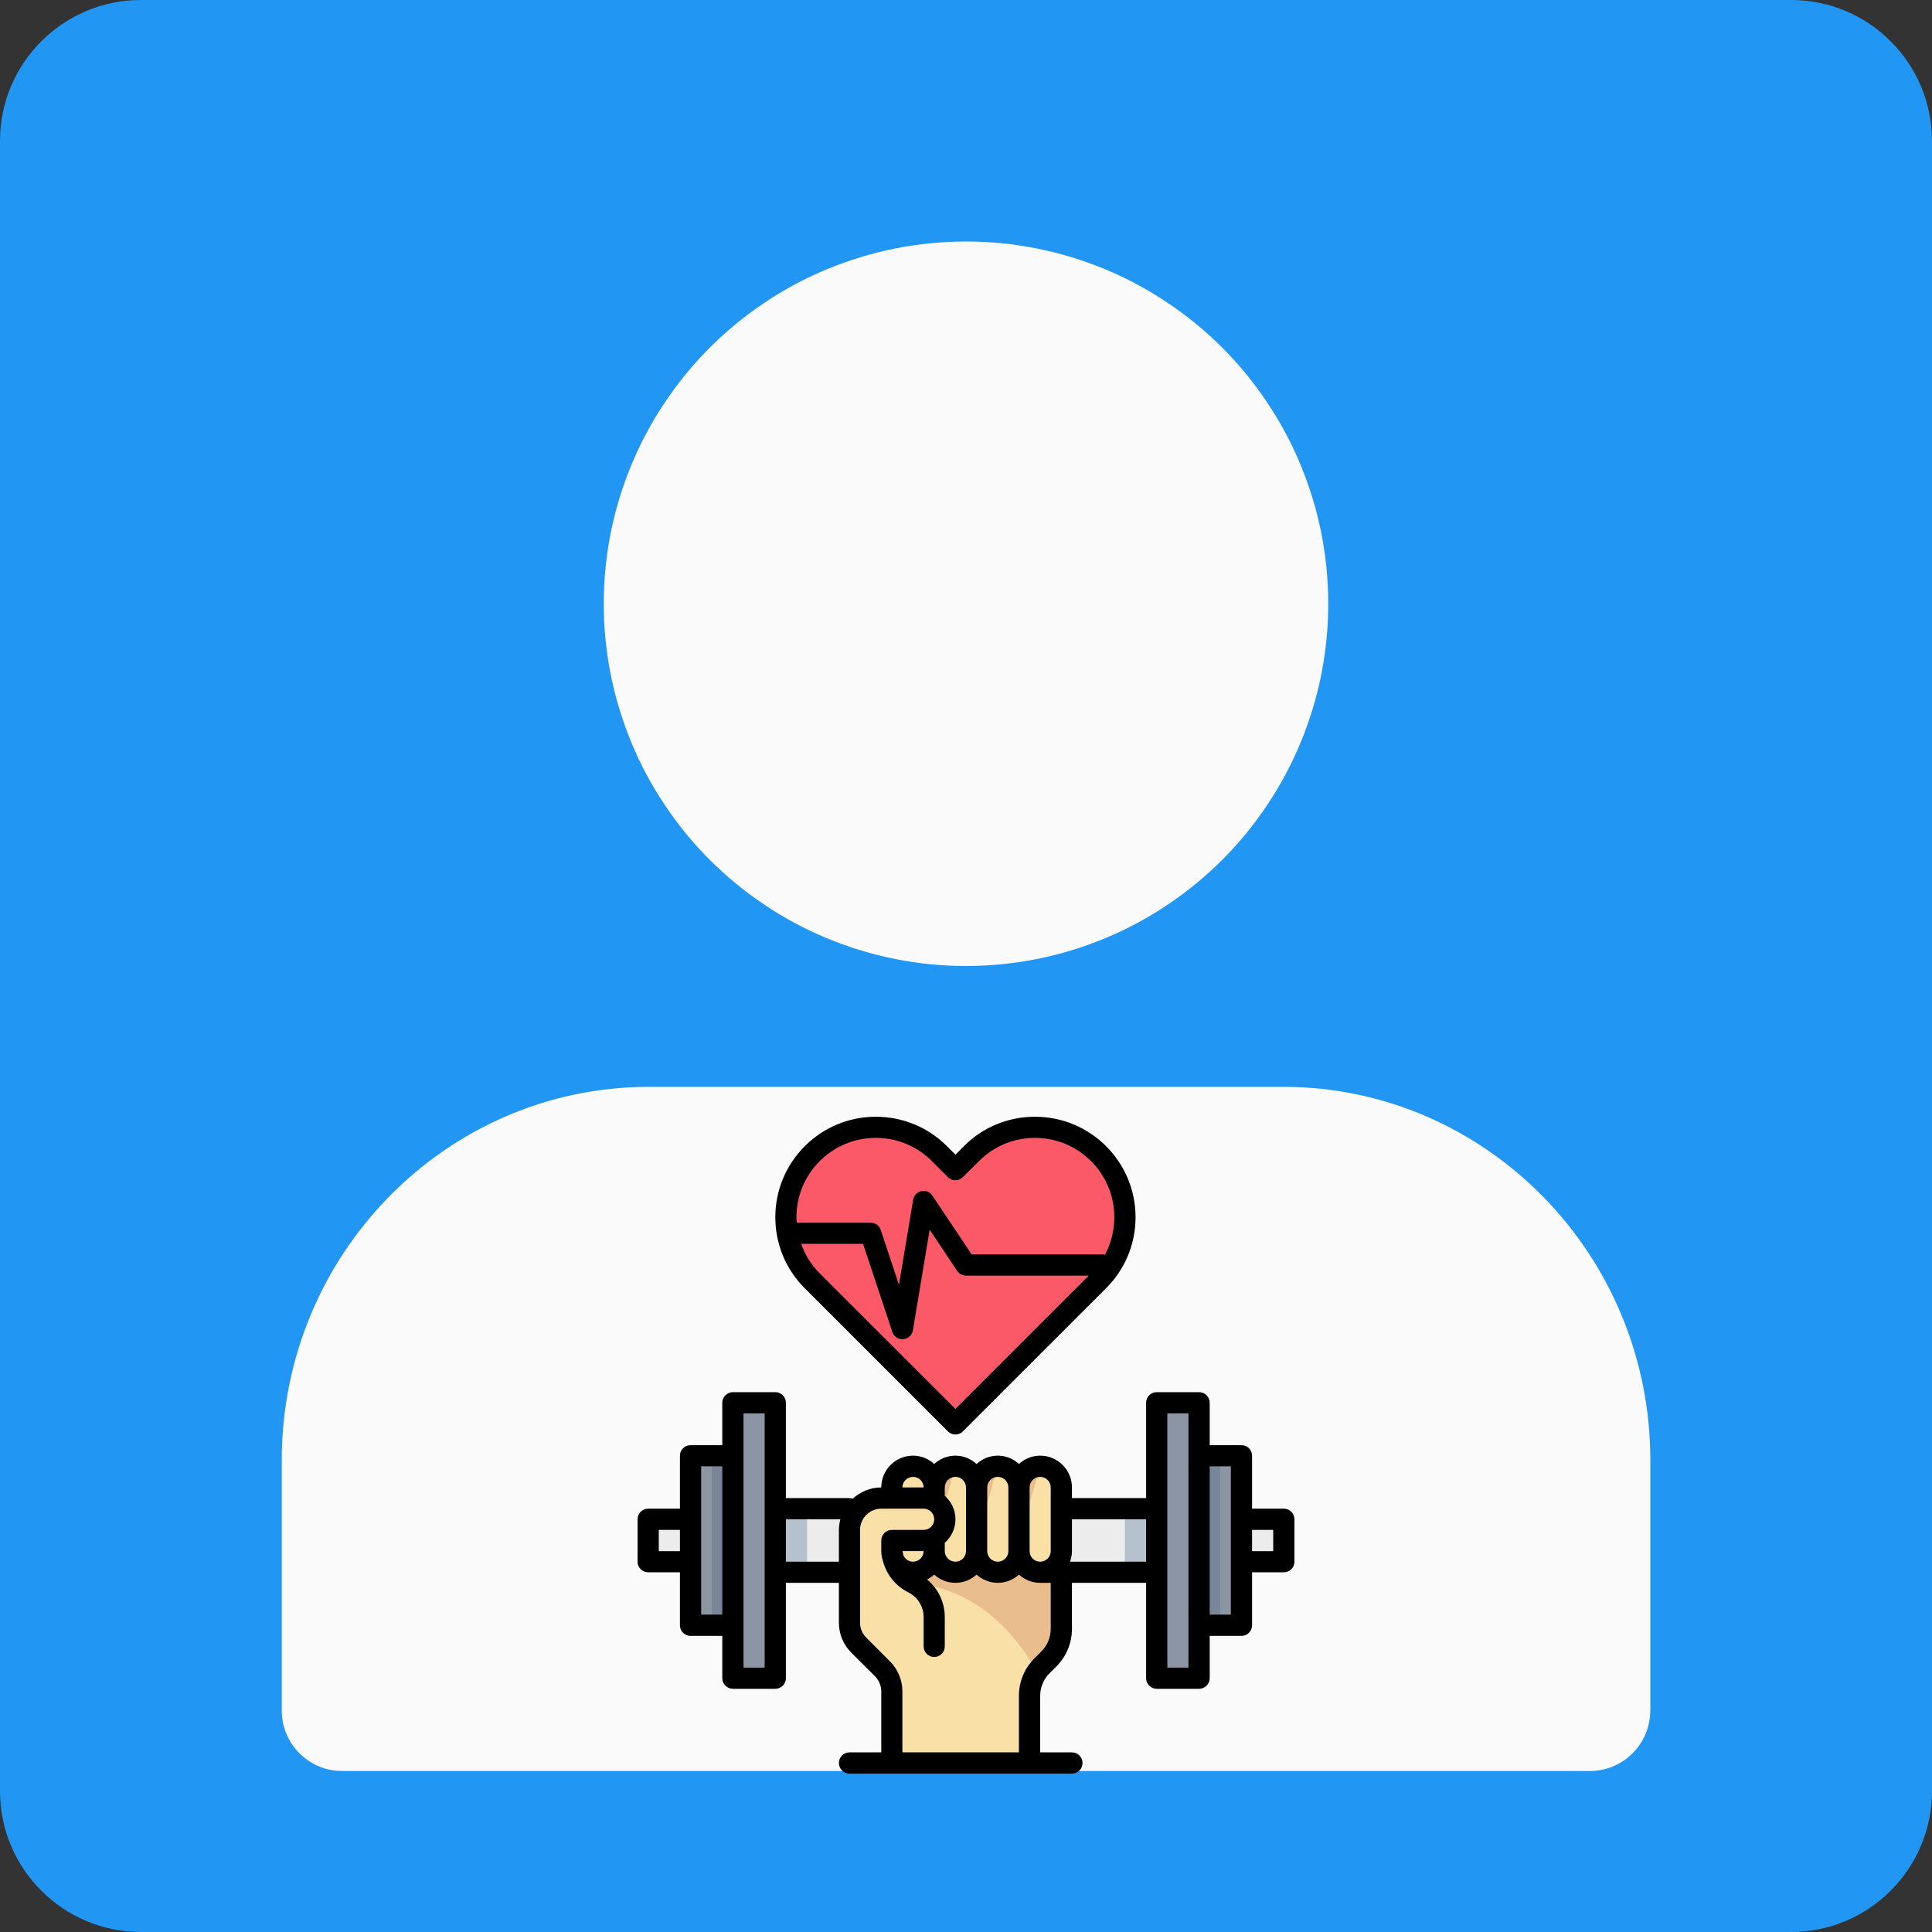 <?xml version="1.0" encoding="UTF-8"?>
<svg xmlns="http://www.w3.org/2000/svg" xmlns:xlink="http://www.w3.org/1999/xlink" width="75pt" height="75pt" viewBox="0 0 75 75" version="1.2">
<rect x="0" y="0" width="75" height="75" fill="#333333" stroke="none"/>
<defs>
<clipPath id="clip1">
  <path d="M 34 58 L 42 58 L 42 68.852 L 34 68.852 Z M 34 58 "/>
</clipPath>
<clipPath id="clip2">
  <path d="M 30 43.352 L 44 43.352 L 44 56 L 30 56 Z M 30 43.352 "/>
</clipPath>
<clipPath id="clip3">
  <path d="M 32 58 L 37 58 L 37 68.852 L 32 68.852 Z M 32 58 "/>
</clipPath>
<clipPath id="clip4">
  <path d="M 30 43.352 L 45 43.352 L 45 56 L 30 56 Z M 30 43.352 "/>
</clipPath>
<clipPath id="clip5">
  <path d="M 24.75 54 L 50.25 54 L 50.25 68.852 L 24.75 68.852 Z M 24.75 54 "/>
</clipPath>
</defs>
<g id="surface1">
<path style=" stroke:none;fill-rule:nonzero;fill:rgb(12.939%,58.82%,95.29%);fill-opacity:1;" d="M 69.531 0 L 5.469 0 C 2.453 0 0 2.453 0 5.469 L 0 69.531 C 0 72.547 2.453 75 5.469 75 L 69.531 75 C 72.547 75 75 72.547 75 69.531 L 75 5.469 C 75 2.453 72.547 0 69.531 0 Z M 69.531 0 "/>
<path style=" stroke:none;fill-rule:nonzero;fill:rgb(98.039%,98.039%,98.039%);fill-opacity:1;" d="M 51.562 23.438 C 51.562 24.359 51.473 25.273 51.293 26.18 C 51.113 27.086 50.844 27.965 50.492 28.82 C 50.141 29.672 49.707 30.484 49.191 31.25 C 48.68 32.02 48.098 32.727 47.445 33.383 C 46.789 34.035 46.082 34.617 45.312 35.129 C 44.547 35.645 43.734 36.078 42.883 36.43 C 42.027 36.781 41.148 37.051 40.242 37.23 C 39.336 37.41 38.422 37.5 37.5 37.5 C 36.578 37.5 35.664 37.41 34.758 37.23 C 33.852 37.051 32.973 36.781 32.117 36.43 C 31.266 36.078 30.453 35.645 29.688 35.129 C 28.918 34.617 28.211 34.035 27.555 33.383 C 26.902 32.727 26.32 32.02 25.809 31.25 C 25.293 30.484 24.859 29.672 24.508 28.82 C 24.156 27.965 23.887 27.086 23.707 26.18 C 23.527 25.273 23.438 24.359 23.438 23.438 C 23.438 22.516 23.527 21.602 23.707 20.695 C 23.887 19.789 24.156 18.91 24.508 18.055 C 24.859 17.203 25.293 16.391 25.809 15.625 C 26.32 14.855 26.902 14.148 27.555 13.492 C 28.211 12.84 28.918 12.258 29.688 11.746 C 30.453 11.23 31.266 10.797 32.117 10.445 C 32.973 10.094 33.852 9.824 34.758 9.645 C 35.664 9.465 36.578 9.375 37.5 9.375 C 38.422 9.375 39.336 9.465 40.242 9.645 C 41.148 9.824 42.027 10.094 42.883 10.445 C 43.734 10.797 44.547 11.23 45.312 11.746 C 46.082 12.258 46.789 12.84 47.445 13.492 C 48.098 14.148 48.68 14.855 49.191 15.625 C 49.707 16.391 50.141 17.203 50.492 18.055 C 50.844 18.91 51.113 19.789 51.293 20.695 C 51.473 21.602 51.562 22.516 51.562 23.438 Z M 51.562 23.438 "/>
<path style=" stroke:none;fill-rule:nonzero;fill:rgb(98.039%,98.039%,98.039%);fill-opacity:1;" d="M 64.062 66.406 C 64.062 67.699 63.012 68.75 61.719 68.75 L 13.281 68.75 C 11.988 68.75 10.938 67.699 10.938 66.406 L 10.938 56.684 C 10.938 48.703 17.312 42.211 25.156 42.191 L 49.848 42.191 C 57.688 42.211 64.066 48.699 64.066 56.684 L 64.066 66.406 Z M 64.062 66.406 "/>
<path style=" stroke:none;fill-rule:nonzero;fill:rgb(92.549%,92.549%,92.549%);fill-opacity:1;" d="M 26.805 58.98 L 25.16 58.98 L 25.16 60.625 L 49.84 60.625 L 49.84 58.98 L 26.805 58.98 "/>
<g clip-path="url(#clip1)" clip-rule="nonzero">
<path style=" stroke:none;fill-rule:nonzero;fill:rgb(97.649%,87.839%,65.099%);fill-opacity:1;" d="M 34.621 58.98 L 34.621 68.438 L 39.969 68.438 L 39.969 65.828 C 39.969 65.395 40.141 64.973 40.449 64.668 L 40.719 64.395 C 41.027 64.086 41.203 63.668 41.203 63.23 L 41.203 58.98 L 34.621 58.98 "/>
</g>
<path style=" stroke:none;fill-rule:nonzero;fill:rgb(91.759%,74.12%,54.9%);fill-opacity:1;" d="M 34.621 61.445 L 35.031 61.445 C 38.16 61.445 39.816 64.086 40.254 64.902 C 40.312 64.82 40.375 64.738 40.449 64.668 L 40.719 64.395 C 41.027 64.086 41.203 63.668 41.203 63.23 L 41.203 59.391 L 34.621 59.391 L 34.621 61.445 "/>
<path style=" stroke:none;fill-rule:nonzero;fill:rgb(92.549%,92.549%,92.549%);fill-opacity:1;" d="M 45.316 61.035 L 29.684 61.035 L 29.684 58.566 L 45.316 58.566 L 45.316 61.035 "/>
<path style=" stroke:none;fill-rule:nonzero;fill:rgb(71.37%,75.69%,80.779%);fill-opacity:1;" d="M 41.203 61.035 L 33.797 61.035 L 33.797 58.566 L 41.203 58.566 L 41.203 61.035 "/>
<path style=" stroke:none;fill-rule:nonzero;fill:rgb(71.37%,75.69%,80.779%);fill-opacity:1;" d="M 43.668 61.035 L 45.316 61.035 L 45.316 58.566 L 43.668 58.566 L 43.668 61.035 "/>
<path style=" stroke:none;fill-rule:nonzero;fill:rgb(71.37%,75.69%,80.779%);fill-opacity:1;" d="M 29.684 61.035 L 31.332 61.035 L 31.332 58.566 L 29.684 58.566 L 29.684 61.035 "/>
<path style=" stroke:none;fill-rule:nonzero;fill:rgb(54.9%,58.429%,64.31%);fill-opacity:1;" d="M 28.453 54.453 L 28.453 56.512 L 26.805 56.512 L 26.805 63.094 L 28.453 63.094 L 28.453 65.148 L 30.098 65.148 L 30.098 54.453 L 28.453 54.453 "/>
<path style=" stroke:none;fill-rule:nonzero;fill:rgb(54.9%,58.429%,64.31%);fill-opacity:1;" d="M 46.547 56.512 L 46.547 54.453 L 44.902 54.453 L 44.902 65.148 L 46.547 65.148 L 46.547 63.094 L 48.195 63.094 L 48.195 56.512 L 46.547 56.512 "/>
<g clip-path="url(#clip2)" clip-rule="nonzero">
<path style=" stroke:none;fill-rule:nonzero;fill:rgb(98.43%,34.9%,40.779%);fill-opacity:1;" d="M 37.09 55.277 L 31.531 49.719 C 30.875 49.066 30.508 48.176 30.508 47.25 C 30.508 45.324 32.07 43.762 33.996 43.762 C 34.922 43.762 35.812 44.129 36.465 44.781 L 37.09 45.406 L 37.711 44.781 C 38.367 44.129 39.254 43.762 40.18 43.762 C 42.109 43.762 43.668 45.324 43.668 47.25 C 43.668 48.176 43.301 49.066 42.648 49.719 L 37.09 55.277 "/>
</g>
<path style=" stroke:none;fill-rule:nonzero;fill:rgb(97.649%,87.839%,65.099%);fill-opacity:1;" d="M 41.203 57.742 L 41.203 60.215 C 41.203 60.664 40.832 61.035 40.379 61.035 C 39.926 61.035 39.555 60.664 39.555 60.215 L 39.555 57.742 C 39.555 57.289 39.926 56.922 40.379 56.922 C 40.832 56.922 41.203 57.289 41.203 57.742 "/>
<path style=" stroke:none;fill-rule:nonzero;fill:rgb(97.649%,87.839%,65.099%);fill-opacity:1;" d="M 39.555 57.742 L 39.555 60.215 C 39.555 60.664 39.188 61.035 38.734 61.035 C 38.277 61.035 37.91 60.664 37.91 60.215 L 37.91 57.742 C 37.91 57.289 38.277 56.922 38.734 56.922 C 39.188 56.922 39.555 57.289 39.555 57.742 "/>
<path style=" stroke:none;fill-rule:nonzero;fill:rgb(97.649%,87.839%,65.099%);fill-opacity:1;" d="M 37.91 57.746 L 37.91 60.215 C 37.91 60.668 37.543 61.035 37.09 61.035 C 36.633 61.035 36.266 60.668 36.266 60.215 L 36.266 57.746 C 36.266 57.289 36.633 56.922 37.09 56.922 C 37.543 56.922 37.91 57.289 37.91 57.746 "/>
<path style=" stroke:none;fill-rule:nonzero;fill:rgb(91.759%,74.12%,54.9%);fill-opacity:1;" d="M 36.266 57.746 L 36.266 59.801 L 37.09 56.922 C 36.633 56.922 36.266 57.289 36.266 57.746 "/>
<path style=" stroke:none;fill-rule:nonzero;fill:rgb(91.759%,74.12%,54.9%);fill-opacity:1;" d="M 37.91 57.746 L 37.91 59.801 L 38.734 56.922 C 38.277 56.922 37.91 57.289 37.91 57.746 "/>
<path style=" stroke:none;fill-rule:nonzero;fill:rgb(91.759%,74.12%,54.9%);fill-opacity:1;" d="M 39.555 57.746 L 39.555 59.801 L 40.379 56.922 C 39.926 56.922 39.555 57.289 39.555 57.746 "/>
<path style=" stroke:none;fill-rule:nonzero;fill:rgb(97.649%,87.839%,65.099%);fill-opacity:1;" d="M 36.266 57.746 L 36.266 60.215 C 36.266 60.668 35.898 61.035 35.445 61.035 C 34.988 61.035 34.621 60.668 34.621 60.215 L 34.621 57.746 C 34.621 57.289 34.988 56.922 35.445 56.922 C 35.898 56.922 36.266 57.289 36.266 57.746 "/>
<path style=" stroke:none;fill-rule:nonzero;fill:rgb(91.759%,74.12%,54.9%);fill-opacity:1;" d="M 34.621 58.98 L 34.621 60.215 L 35.855 60.215 C 36.309 60.215 36.676 59.844 36.676 59.391 L 36.676 58.98 L 34.621 58.98 "/>
<path style=" stroke:none;fill-rule:nonzero;fill:rgb(47.449%,52.55%,59.999%);fill-opacity:1;" d="M 46.547 63.094 L 47.371 63.094 L 47.371 56.512 L 46.547 56.512 L 46.547 63.094 "/>
<path style=" stroke:none;fill-rule:nonzero;fill:rgb(47.449%,52.55%,59.999%);fill-opacity:1;" d="M 27.629 63.094 L 28.453 63.094 L 28.453 56.512 L 27.629 56.512 L 27.629 63.094 "/>
<g clip-path="url(#clip3)" clip-rule="nonzero">
<path style=" stroke:none;fill-rule:nonzero;fill:rgb(97.649%,87.839%,65.099%);fill-opacity:1;" d="M 35.855 58.156 L 34.211 58.156 C 33.527 58.156 32.977 58.707 32.977 59.391 L 32.977 62.992 C 32.977 63.32 33.105 63.633 33.336 63.863 L 34.258 64.785 C 34.492 65.016 34.621 65.332 34.621 65.656 L 34.621 68.438 L 36.266 68.438 L 36.266 62.777 C 36.266 62.215 35.949 61.699 35.445 61.445 C 34.938 61.195 34.621 60.68 34.621 60.113 L 34.621 59.801 L 35.855 59.801 C 36.309 59.801 36.676 59.434 36.676 58.977 C 36.676 58.523 36.309 58.156 35.855 58.156 "/>
</g>
<g clip-path="url(#clip4)" clip-rule="nonzero">
<path style=" stroke:none;fill-rule:nonzero;fill:rgb(0%,0%,0%);fill-opacity:1;" d="M 33.996 44.172 C 34.82 44.172 35.594 44.492 36.176 45.074 L 36.797 45.695 C 36.957 45.859 37.219 45.859 37.379 45.695 L 38.004 45.074 C 38.586 44.492 39.355 44.172 40.18 44.172 C 41.875 44.172 43.258 45.551 43.258 47.25 C 43.258 47.766 43.133 48.262 42.895 48.707 C 42.879 48.703 42.863 48.695 42.848 48.695 L 37.719 48.695 L 36.195 46.414 C 36.105 46.27 35.934 46.203 35.77 46.238 C 35.605 46.273 35.477 46.406 35.449 46.574 L 34.898 49.875 L 34.188 47.742 C 34.133 47.574 33.977 47.465 33.797 47.465 L 30.93 47.465 C 30.926 47.391 30.918 47.32 30.918 47.25 C 30.918 45.551 32.301 44.172 33.996 44.172 Z M 37.09 54.695 L 31.82 49.43 C 31.492 49.102 31.25 48.711 31.102 48.285 L 33.504 48.285 L 34.641 51.707 C 34.699 51.875 34.855 51.988 35.031 51.988 C 35.043 51.988 35.055 51.984 35.062 51.984 C 35.254 51.973 35.406 51.828 35.438 51.645 L 36.09 47.734 L 37.156 49.336 C 37.234 49.449 37.363 49.52 37.5 49.52 L 42.266 49.52 Z M 36.797 55.566 C 36.879 55.648 36.984 55.688 37.09 55.688 C 37.195 55.688 37.301 55.648 37.379 55.566 L 42.938 50.008 C 43.676 49.273 44.082 48.293 44.082 47.25 C 44.082 45.098 42.332 43.352 40.18 43.352 C 39.137 43.352 38.156 43.754 37.422 44.492 L 37.09 44.824 L 36.758 44.492 C 36.02 43.754 35.039 43.352 33.996 43.352 C 31.848 43.352 30.098 45.098 30.098 47.25 C 30.098 48.293 30.504 49.273 31.238 50.008 L 36.797 55.566 "/>
</g>
<g clip-path="url(#clip5)" clip-rule="nonzero">
<path style=" stroke:none;fill-rule:nonzero;fill:rgb(0%,0%,0%);fill-opacity:1;" d="M 49.426 60.215 L 48.605 60.215 L 48.605 59.391 L 49.426 59.391 Z M 47.781 62.68 L 46.961 62.68 L 46.961 56.922 L 47.781 56.922 Z M 46.137 64.738 L 45.316 64.738 L 45.316 54.867 L 46.137 54.867 Z M 41.539 60.625 C 41.582 60.492 41.613 60.359 41.613 60.215 L 41.613 58.98 L 44.492 58.98 L 44.492 60.625 Z M 40.789 63.23 C 40.789 63.562 40.66 63.871 40.43 64.105 L 40.16 64.375 C 39.77 64.762 39.555 65.281 39.555 65.828 L 39.555 68.027 L 35.031 68.027 L 35.031 65.656 C 35.031 65.227 34.855 64.801 34.551 64.496 L 33.629 63.574 C 33.473 63.418 33.387 63.211 33.387 62.992 L 33.387 59.391 C 33.387 58.938 33.758 58.566 34.211 58.566 L 35.855 58.566 C 36.082 58.566 36.266 58.75 36.266 58.977 C 36.266 59.207 36.082 59.391 35.855 59.391 L 34.621 59.391 C 34.395 59.391 34.211 59.574 34.211 59.801 L 34.211 60.215 C 34.211 60.332 34.23 60.449 34.266 60.562 C 34.395 61.098 34.75 61.559 35.262 61.816 C 35.625 61.996 35.855 62.367 35.855 62.777 L 35.855 63.914 C 35.855 64.141 36.039 64.324 36.266 64.324 C 36.492 64.324 36.676 64.141 36.676 63.914 L 36.676 62.777 C 36.676 62.199 36.418 61.672 35.988 61.316 C 36.086 61.266 36.184 61.199 36.266 61.125 C 36.484 61.324 36.773 61.445 37.09 61.445 C 37.406 61.445 37.691 61.324 37.91 61.125 C 38.129 61.324 38.418 61.445 38.734 61.445 C 39.051 61.445 39.34 61.324 39.555 61.125 C 39.773 61.324 40.062 61.445 40.379 61.445 L 40.789 61.445 Z M 30.508 60.625 L 30.508 58.98 L 32.621 58.98 C 32.59 59.109 32.566 59.246 32.566 59.391 L 32.566 60.625 Z M 29.684 64.738 L 28.863 64.738 L 28.863 54.867 L 29.684 54.867 Z M 27.219 62.68 L 27.219 56.922 L 28.039 56.922 L 28.039 62.68 Z M 25.574 60.215 L 25.574 59.391 L 26.395 59.391 L 26.395 60.215 Z M 35.445 57.332 C 35.672 57.332 35.855 57.516 35.855 57.742 L 35.031 57.742 C 35.031 57.516 35.219 57.332 35.445 57.332 Z M 35.855 60.215 C 35.855 60.438 35.672 60.625 35.445 60.625 C 35.281 60.625 35.141 60.527 35.074 60.387 C 35.059 60.332 35.043 60.273 35.035 60.211 L 35.855 60.211 Z M 37.09 57.332 C 37.316 57.332 37.5 57.516 37.5 57.742 L 37.5 60.215 C 37.5 60.438 37.316 60.625 37.09 60.625 C 36.863 60.625 36.676 60.438 36.676 60.215 L 36.676 59.891 C 36.93 59.664 37.09 59.344 37.09 58.977 C 37.09 58.613 36.93 58.293 36.676 58.066 L 36.676 57.742 C 36.676 57.516 36.863 57.332 37.09 57.332 Z M 38.734 57.332 C 38.961 57.332 39.145 57.516 39.145 57.742 L 39.145 60.215 C 39.145 60.438 38.961 60.625 38.734 60.625 C 38.508 60.625 38.324 60.438 38.324 60.215 L 38.324 57.742 C 38.324 57.516 38.508 57.332 38.734 57.332 Z M 40.379 57.332 C 40.605 57.332 40.789 57.516 40.789 57.742 L 40.789 60.215 C 40.789 60.438 40.605 60.625 40.379 60.625 C 40.152 60.625 39.969 60.438 39.969 60.215 L 39.969 57.742 C 39.969 57.516 40.152 57.332 40.379 57.332 Z M 49.84 58.566 L 48.605 58.566 L 48.605 56.512 C 48.605 56.281 48.422 56.102 48.195 56.102 L 46.961 56.102 L 46.961 54.453 C 46.961 54.227 46.773 54.043 46.547 54.043 L 44.902 54.043 C 44.676 54.043 44.492 54.227 44.492 54.453 L 44.492 58.156 L 41.613 58.156 L 41.613 57.742 C 41.613 57.062 41.059 56.508 40.379 56.508 C 40.062 56.508 39.773 56.633 39.555 56.832 C 39.34 56.633 39.051 56.508 38.734 56.508 C 38.418 56.508 38.129 56.633 37.91 56.832 C 37.691 56.633 37.406 56.508 37.09 56.508 C 36.773 56.508 36.484 56.633 36.266 56.832 C 36.047 56.633 35.762 56.508 35.445 56.508 C 34.762 56.508 34.211 57.062 34.211 57.742 C 33.781 57.742 33.395 57.914 33.102 58.18 C 33.062 58.168 33.02 58.156 32.977 58.156 L 30.508 58.156 L 30.508 54.453 C 30.508 54.227 30.324 54.043 30.098 54.043 L 28.453 54.043 C 28.227 54.043 28.039 54.227 28.039 54.453 L 28.039 56.102 L 26.805 56.102 C 26.578 56.102 26.395 56.281 26.395 56.512 L 26.395 58.566 L 25.16 58.566 C 24.934 58.566 24.75 58.75 24.75 58.98 L 24.75 60.625 C 24.75 60.852 24.934 61.035 25.16 61.035 L 26.395 61.035 L 26.395 63.094 C 26.395 63.32 26.578 63.504 26.805 63.504 L 28.039 63.504 L 28.039 65.148 C 28.039 65.375 28.227 65.559 28.453 65.559 L 30.098 65.559 C 30.324 65.559 30.508 65.375 30.508 65.148 L 30.508 61.445 L 32.566 61.445 L 32.566 62.992 C 32.566 63.43 32.734 63.844 33.047 64.156 L 33.969 65.074 C 34.121 65.23 34.211 65.441 34.211 65.656 L 34.211 68.027 L 32.977 68.027 C 32.75 68.027 32.566 68.211 32.566 68.438 C 32.566 68.664 32.75 68.852 32.977 68.852 L 41.613 68.852 C 41.84 68.852 42.023 68.664 42.023 68.438 C 42.023 68.211 41.84 68.027 41.613 68.027 L 40.379 68.027 L 40.379 65.828 C 40.379 65.504 40.512 65.188 40.742 64.957 L 41.012 64.688 C 41.398 64.297 41.613 63.781 41.613 63.23 L 41.613 61.445 L 44.492 61.445 L 44.492 65.148 C 44.492 65.375 44.676 65.559 44.902 65.559 L 46.547 65.559 C 46.773 65.559 46.961 65.375 46.961 65.148 L 46.961 63.504 L 48.195 63.504 C 48.422 63.504 48.605 63.32 48.605 63.094 L 48.605 61.035 L 49.84 61.035 C 50.066 61.035 50.25 60.852 50.25 60.625 L 50.25 58.98 C 50.25 58.75 50.066 58.566 49.84 58.566 "/>
</g>
</g>
</svg>
